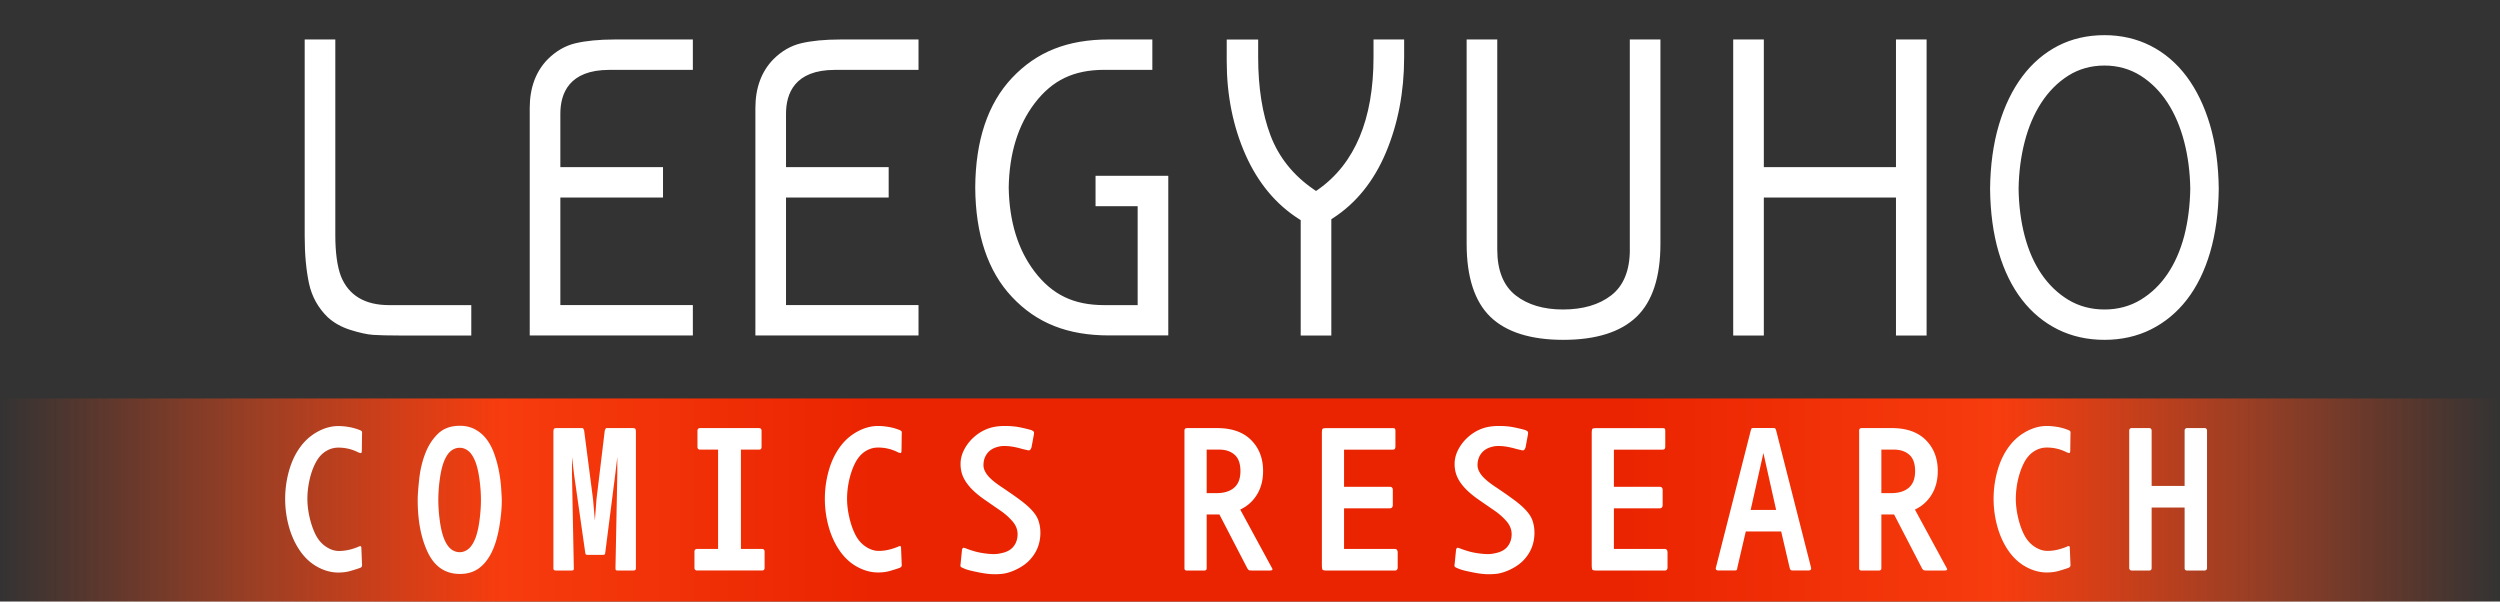 <svg id="BI-type_LW" xmlns="http://www.w3.org/2000/svg" viewBox="0 0 640 154">
  <rect x="0" y="0" width="640" height="154" fill="#333333" stroke="none"/>
  <defs>
    <style>
      #BG{fill:url(#G_BG)}#comicsresearch,#leegyuho{fill:#fff}
    </style>
    <linearGradient id="G_BG" y1="128" x2="640" y2="128" gradientUnits="userSpaceOnUse"><stop offset="0" stop-color="#ff4a16" stop-opacity="0"/><stop offset=".1" stop-color="#ff4a16" stop-opacity=".5"/><stop offset=".2" stop-color="#f73c0e"/><stop offset=".35" stop-color="#ea2400"/><stop offset=".65" stop-color="#ea2400"/><stop offset=".8" stop-color="#f73c0e"/><stop offset=".9" stop-color="#ff4a16" stop-opacity=".5"/><stop offset="1" stop-color="#ff4a16" stop-opacity="0"/></linearGradient>
  </defs>
  <path id="BG" d="M0 102h640v52H0z"/>
  <path id="comicsresearch" d="M79.21 123c-.35 1.63-.52 3.2-.52 4.7 0 1.51.19 3.09.57 4.76.38 1.66.9 3.14 1.55 4.44.66 1.3 1.54 2.31 2.64 3.05 1.1.74 2.21 1.1 3.31 1.1.79 0 1.6-.09 2.41-.26s1.65-.44 2.51-.79c.34-.17.57-.23.67-.16.1.07.16.21.16.42l.16 4.05c.03.32.02.55-.05.71-.07.16-.24.29-.52.39-.79.28-1.63.54-2.51.79-.88.24-1.87.37-2.98.37-1.79 0-3.57-.48-5.33-1.44-1.76-.96-3.26-2.35-4.5-4.15-1.24-1.8-2.18-3.86-2.82-6.17-.64-2.31-.96-4.68-.96-7.09 0-2.42.32-4.78.96-7.09.64-2.31 1.57-4.33 2.8-6.04 1.22-1.72 2.73-3.07 4.5-4.05 1.78-.98 3.56-1.47 5.36-1.47.83 0 1.72.08 2.67.24.95.16 1.91.43 2.87.81.28.11.44.23.49.37.05.14.06.39.03.74l-.05 3.99c0 .49-.07.74-.21.76-.14.02-.38-.04-.72-.18-1.59-.81-3.28-1.21-5.07-1.21-1.21 0-2.33.34-3.36 1.02-1.04.68-1.88 1.68-2.54 3-.67 1.29-1.17 2.77-1.52 4.39zm49.09 2.03c.1 1.58.16 2.56.16 2.94 0 2.17-.22 4.54-.67 7.09-.45 2.56-1.11 4.71-1.99 6.46-.88 1.75-1.98 3.09-3.29 4.02-1.31.93-2.9 1.39-4.76 1.39-3.69 0-6.42-1.8-8.18-5.41-1.76-3.61-2.64-8.13-2.64-13.56 0-1.16.13-2.93.39-5.33s.79-4.62 1.6-6.67 1.92-3.72 3.31-5.02c1.4-1.3 3.23-1.94 5.51-1.94 1.45 0 2.74.31 3.88.92 1.14.61 2.1 1.44 2.9 2.47.79 1.03 1.44 2.23 1.94 3.6s.91 2.82 1.22 4.36c.31 1.54.52 3.1.62 4.68zm-5.18 2.94c0-1.68-.13-3.47-.39-5.36-.26-1.89-.63-3.42-1.11-4.6-.48-1.17-1.06-2.03-1.73-2.57-.67-.54-1.41-.81-2.2-.81-.83 0-1.58.27-2.25.81-.67.54-1.25 1.4-1.73 2.57s-.85 2.71-1.11 4.6a39.45 39.45 0 0 0-.39 5.36c0 1.72.13 3.52.39 5.41.26 1.89.63 3.42 1.11 4.6.48 1.17 1.06 2.03 1.73 2.57.67.54 1.42.81 2.25.81.79 0 1.53-.27 2.2-.81.67-.54 1.25-1.4 1.73-2.57s.85-2.71 1.11-4.6c.26-1.89.39-3.69.39-5.41zm38.53-18.39h-6.16c-.24 0-.39.04-.44.13-.05.09-.13.25-.23.5l-2.12 17.6-.41 5.41-.47-5.41-2.28-17.6c-.1-.24-.18-.41-.23-.5-.05-.09-.2-.13-.44-.13h-6.06c-.55 0-.88.06-.98.18-.1.12-.16.43-.16.92v34.79c0 .39.21.58.62.58h3.99c.28 0 .45-.04.52-.13s.1-.24.1-.45l-.47-24.07v-4.41l.52 4.41 2.9 20.28c.07.18.15.28.23.32.09.04.3.05.65.05h3.31c.34 0 .56-.02.65-.05.09-.03.16-.14.23-.32l2.59-20.28.52-4.41v4.41l-.47 24.07c0 .21.03.36.1.45.07.09.24.13.52.13h3.99c.41 0 .62-.19.62-.58v-34.79c0-.49-.05-.8-.16-.92-.1-.12-.43-.18-.98-.18zm33.46 30.95h-5.43V115.1h4.66c.41 0 .62-.23.62-.68v-4.2c0-.17-.06-.32-.18-.45a.604.604 0 0 0-.44-.18h-15.17c-.17 0-.32.06-.44.18a.61.61 0 0 0-.18.45v4.2c0 .21.06.38.18.5s.27.18.44.18h4.66v25.43h-5.43c-.17 0-.32.06-.44.18a.61.61 0 0 0-.18.45v4.2c0 .21.06.38.18.5s.27.18.44.18h16.72c.41 0 .62-.23.62-.68v-4.2c0-.17-.06-.32-.18-.45a.644.644 0 0 0-.45-.18zm23.78-21.94c.66-1.31 1.5-2.31 2.54-3 1.04-.68 2.16-1.02 3.36-1.02 1.79 0 3.48.4 5.07 1.21.34.14.59.2.72.18.14-.02.21-.27.21-.76l.05-3.99c.03-.35.03-.6-.03-.74-.05-.14-.22-.26-.49-.37-.97-.39-1.92-.66-2.87-.81-.95-.16-1.84-.24-2.67-.24-1.79 0-3.58.49-5.36 1.47-1.78.98-3.28 2.33-4.5 4.05-1.23 1.72-2.16 3.73-2.8 6.04-.64 2.31-.96 4.68-.96 7.09 0 2.42.32 4.78.96 7.09.64 2.31 1.58 4.37 2.82 6.17 1.24 1.8 2.74 3.19 4.5 4.15 1.76.96 3.54 1.44 5.33 1.44 1.1 0 2.1-.12 2.98-.37.88-.25 1.72-.51 2.51-.79.28-.11.45-.24.52-.39.07-.16.09-.39.05-.71l-.16-4.05c0-.21-.05-.35-.16-.42-.1-.07-.33-.02-.67.16-.86.35-1.7.61-2.51.79-.81.18-1.61.26-2.41.26-1.1 0-2.21-.37-3.31-1.1-1.1-.74-1.98-1.75-2.64-3.05-.66-1.3-1.17-2.78-1.55-4.44-.38-1.66-.57-3.25-.57-4.76 0-1.51.17-3.07.52-4.7.36-1.6.86-3.08 1.52-4.39zm45.41 12.19c-.79-.89-1.83-1.81-3.11-2.76-1.28-.95-2.88-2.07-4.81-3.36-1.69-1.12-2.88-2.12-3.57-3-.69-.88-1.04-1.73-1.04-2.57 0-1.3.39-2.38 1.16-3.26.78-.88 1.94-1.42 3.49-1.63.48-.03.98-.03 1.5 0 .52.04 1.06.11 1.63.21.57.11 1.13.24 1.68.39.55.16 1.09.29 1.6.39.41.14.7.14.85 0 .16-.14.28-.37.39-.68l.62-3.36c.03-.28.03-.48-.03-.6-.05-.12-.27-.27-.65-.45-.83-.24-1.81-.48-2.95-.71-1.14-.23-2.42-.34-3.83-.34-1.73 0-3.22.25-4.48.74-1.26.49-2.41 1.2-3.44 2.13a11.13 11.13 0 0 0-2.48 3.18c-.62 1.19-.93 2.42-.93 3.68 0 1.19.22 2.28.65 3.26.43.98 1.1 1.95 1.99 2.92.9.96 2.04 1.93 3.42 2.89 1.38.96 2.81 1.95 4.3 2.97 1.1.77 2.09 1.66 2.95 2.65.86 1 1.29 2.09 1.29 3.28 0 1.23-.35 2.28-1.04 3.15-.69.88-1.76 1.45-3.21 1.73-.76.18-1.52.25-2.28.21-.76-.03-1.58-.12-2.46-.26-.88-.14-1.71-.33-2.48-.58-.78-.24-1.34-.44-1.68-.58-.41-.17-.68-.23-.8-.16s-.22.23-.28.47l-.36 3.63c-.07.39-.05.63.05.74.1.11.41.26.93.47.38.17.94.35 1.68.53.74.17 1.58.35 2.51.53.93.17 1.8.29 2.61.34.81.05 1.63.04 2.46-.03 1.17-.07 2.44-.42 3.8-1.05 1.36-.63 2.49-1.38 3.39-2.26 2-2 3-4.41 3-7.25 0-1.05-.15-2.02-.44-2.92-.26-.89-.81-1.79-1.6-2.68zm61.33 14.64c.28.42.09.63-.57.63h-4.45c-.38 0-.64-.02-.78-.05-.14-.04-.29-.18-.47-.42l-7.19-13.87h-3.26v13.77c0 .39-.22.58-.67.58h-4.4c-.41 0-.62-.19-.62-.58v-35.31c0-.17.06-.32.18-.42.12-.11.27-.16.44-.16h7.71c3.8 0 6.71 1.02 8.75 3.07s3.05 4.69 3.05 7.91c0 2.35-.53 4.37-1.58 6.07a9.836 9.836 0 0 1-4.27 3.81l8.13 14.97zm-9.68-20.58c1.07-.93 1.6-2.34 1.6-4.23 0-1.93-.5-3.33-1.5-4.2-1-.88-2.31-1.31-3.93-1.31h-3.21v11.14h2.54c1.93 0 3.43-.47 4.5-1.4zm41.12 15.69h-12.99v-10.4h11.7c.52 0 .78-.3.78-.89v-3.78c0-.56-.26-.84-.78-.84h-11.7v-9.51h12.37c.31 0 .52-.06.62-.18.1-.12.16-.36.16-.71v-3.78c0-.32-.03-.53-.1-.66-.07-.12-.29-.18-.67-.18h-16.72c-.66 0-1.04.06-1.16.18-.12.12-.18.53-.18 1.23v33.53c0 .77.07 1.22.21 1.34.14.12.55.18 1.24.18h17.24c.48 0 .72-.28.72-.84v-3.78c-.02-.61-.26-.91-.74-.91zm33.71-9.75c-.79-.89-1.83-1.81-3.11-2.76-1.28-.95-2.88-2.07-4.81-3.36-1.69-1.12-2.88-2.12-3.57-3-.69-.88-1.04-1.73-1.04-2.57 0-1.3.39-2.38 1.16-3.26.78-.88 1.94-1.42 3.49-1.63.48-.03.98-.03 1.5 0 .52.04 1.06.11 1.63.21.57.11 1.13.24 1.68.39.55.16 1.09.29 1.6.39.41.14.7.14.85 0 .16-.14.28-.37.39-.68l.62-3.36c.03-.28.03-.48-.03-.6-.05-.12-.27-.27-.65-.45-.83-.24-1.81-.48-2.95-.71-1.14-.23-2.42-.34-3.83-.34-1.73 0-3.22.25-4.48.74-1.26.49-2.41 1.2-3.44 2.13a11.13 11.13 0 0 0-2.48 3.18c-.62 1.19-.93 2.42-.93 3.68 0 1.19.22 2.28.65 3.26.43.98 1.09 1.95 1.99 2.92.9.96 2.04 1.93 3.42 2.89 1.38.96 2.81 1.95 4.3 2.97 1.1.77 2.09 1.66 2.95 2.65.86 1 1.29 2.09 1.29 3.28 0 1.23-.35 2.28-1.04 3.15-.69.88-1.76 1.45-3.21 1.73-.76.18-1.52.25-2.28.21-.76-.03-1.58-.12-2.46-.26-.88-.14-1.71-.33-2.48-.58-.78-.24-1.34-.44-1.68-.58-.41-.17-.68-.23-.8-.16s-.22.23-.28.47l-.36 3.63c-.07.39-.05.63.05.74.1.11.41.26.93.47.38.17.94.35 1.68.53.74.17 1.58.35 2.51.53.93.17 1.8.29 2.61.34.81.05 1.63.04 2.46-.03 1.17-.07 2.44-.42 3.8-1.05 1.36-.63 2.49-1.38 3.39-2.26 2-2 3-4.41 3-7.25 0-1.05-.15-2.02-.44-2.92-.26-.89-.81-1.79-1.6-2.68zm35.37 9.75h-12.99v-10.4h11.7c.52 0 .78-.3.78-.89v-3.78c0-.56-.26-.84-.78-.84h-11.7v-9.51h12.37c.31 0 .52-.06.62-.18.1-.12.16-.36.16-.71v-3.78c0-.32-.03-.53-.1-.66-.07-.12-.29-.18-.67-.18h-16.72c-.66 0-1.04.06-1.16.18-.12.12-.18.53-.18 1.23v33.53c0 .77.07 1.22.21 1.34.14.12.55.18 1.24.18h17.24c.48 0 .72-.28.72-.84v-3.78c-.01-.61-.25-.91-.74-.91zm37.44 4.62c.17.6-.03.89-.62.89h-4.09c-.21 0-.36-.04-.47-.13-.1-.09-.21-.34-.31-.76l-2.12-9.09h-9.06l-2.12 9.09c-.07.49-.16.76-.26.81-.1.05-.28.08-.52.08h-4.09c-.62 0-.83-.3-.62-.89l8.9-35c.1-.28.18-.45.23-.5.05-.05.25-.08.6-.08h4.81c.31 0 .5.03.57.08.07.05.16.22.26.5l8.91 35zm-8.9-14.61l-3.26-14.56-3.26 14.56h6.52zm43.66 14.88c.28.42.09.63-.57.63h-4.45c-.38 0-.64-.02-.78-.05-.14-.04-.29-.18-.47-.42l-7.19-13.87h-3.26v13.77c0 .39-.22.58-.67.58h-4.4c-.41 0-.62-.19-.62-.58v-35.31c0-.17.06-.32.18-.42.12-.11.27-.16.44-.16h7.71c3.8 0 6.71 1.02 8.75 3.07s3.05 4.69 3.05 7.91c0 2.35-.53 4.37-1.58 6.07a9.836 9.836 0 0 1-4.27 3.81l8.13 14.97zm-9.68-20.58c1.07-.93 1.6-2.34 1.6-4.23 0-1.93-.5-3.33-1.5-4.2-1-.88-2.31-1.31-3.93-1.31h-3.21v11.14h2.54c1.93 0 3.43-.47 4.5-1.4zm29.42-6.25c.66-1.31 1.5-2.31 2.54-3 1.04-.68 2.16-1.02 3.36-1.02 1.79 0 3.49.4 5.07 1.21.34.14.59.2.72.18.14-.02.21-.27.21-.76l.05-3.99c.03-.35.03-.6-.03-.74-.05-.14-.22-.26-.49-.37-.97-.39-1.92-.66-2.87-.81-.95-.16-1.84-.24-2.67-.24-1.79 0-3.58.49-5.36 1.47-1.78.98-3.28 2.33-4.5 4.05-1.23 1.72-2.16 3.73-2.8 6.04-.64 2.31-.96 4.68-.96 7.09 0 2.42.32 4.78.96 7.09.64 2.31 1.58 4.37 2.82 6.17 1.24 1.8 2.74 3.19 4.5 4.15 1.76.96 3.54 1.44 5.33 1.44 1.1 0 2.1-.12 2.98-.37.88-.25 1.72-.51 2.51-.79.28-.11.45-.24.52-.39.07-.16.09-.39.05-.71l-.16-4.05c0-.21-.05-.35-.16-.42-.1-.07-.33-.02-.67.16-.86.35-1.7.61-2.51.79-.81.18-1.61.26-2.41.26-1.1 0-2.21-.37-3.31-1.1-1.1-.74-1.98-1.75-2.64-3.05-.66-1.3-1.17-2.78-1.55-4.44-.38-1.66-.57-3.25-.57-4.76 0-1.51.17-3.07.52-4.7.36-1.6.86-3.08 1.52-4.39zm46.73-8.83a.604.604 0 0 0-.44-.18h-4.5c-.17 0-.32.06-.44.18a.61.61 0 0 0-.18.45v14.19h-8.44v-14.19c0-.17-.06-.32-.18-.45a.604.604 0 0 0-.44-.18h-4.5c-.17 0-.32.06-.44.18a.61.61 0 0 0-.18.45v35.21c0 .17.06.32.18.45.12.12.27.18.44.18h4.5c.41 0 .62-.21.62-.63v-15.5h8.44v15.5c0 .42.21.63.62.63h4.5c.17 0 .32-.06.44-.18a.61.61 0 0 0 .18-.45v-35.21c0-.18-.06-.32-.18-.45z"/>
  <path id="leegyuho" d="M99.61 78.11h21.04v7.78h-18.42c-2.83 0-5.08-.06-6.69-.16-1.55-.11-3.53-.54-5.89-1.29-2.29-.73-4.24-1.83-5.78-3.26-2.43-2.37-4.02-5.24-4.75-8.55C78.38 69.19 78 65.1 78 60.44V10.11h7.84v50.11c0 4.4.48 7.92 1.43 10.48 1.98 4.92 6.13 7.41 12.34 7.41zm47.69-67.03c-2.6.62-4.97 1.99-7.06 4.07-3.07 3.12-4.63 7.33-4.63 12.51v58.22h41.76V78.1h-33.92V50.56h26.28v-7.78h-26.28V29.11c0-5.12 2.17-11.22 12.52-11.22h21.4v-7.78h-20.04c-3.95 0-7.32.33-10.03.97zm57.77 0c-2.6.62-4.98 1.99-7.06 4.07-3.07 3.12-4.63 7.33-4.63 12.51v58.22h41.76V78.1h-33.92V50.56h26.28v-7.78h-26.28V29.11c0-5.12 2.17-11.22 12.52-11.22h21.4v-7.78H215.1c-3.95 0-7.33.33-10.03.97zm75.39 41.7h10.78v25.33h-8.54c-7.81 0-13.31-2.64-17.83-8.56-4.27-5.59-6.5-12.84-6.64-21.54.14-8.73 2.38-15.97 6.64-21.57 4.51-5.92 10.01-8.56 17.83-8.56H295V10.1h-11.04c-10.65 0-18.55 3.13-24.89 9.85-6.18 6.56-9.34 15.99-9.41 28.04.07 12.04 3.23 21.47 9.41 28.03 6.33 6.72 14.24 9.85 24.89 9.85h15.12V45h-18.62v7.78zm71.16-38.11c0 15.83-4.76 27.2-14.14 33.82l-.57.4-.57-.39c-5.24-3.58-8.98-8.25-11.1-13.86-2.09-5.53-3.15-12.25-3.15-19.96v-4.56h-8.05v5.56c0 8.71 1.63 16.78 4.83 23.98 3.18 7.15 7.78 12.67 13.65 16.4l.46.29V85.9h7.84V56.12l.46-.3c5.87-3.8 10.41-9.42 13.49-16.72 3.11-7.36 4.69-15.58 4.69-24.44V10.1h-7.84v4.57zm65.62 49.22c0 5.34-1.61 9.29-4.79 11.74-3.1 2.39-7.25 3.6-12.34 3.6-4.95 0-9.02-1.21-12.08-3.6-3.14-2.45-4.73-6.39-4.73-11.73V10.11h-7.84v52.33c0 8.49 2.05 14.77 6.08 18.67 4.04 3.91 10.33 5.89 18.67 5.89 8.35 0 14.65-1.98 18.73-5.89 4.07-3.9 6.13-10.18 6.13-18.67V10.11h-7.84v53.78zm68.13-21.11h-33.83V10.11h-7.84v75.78h7.84V50.56h33.83v35.33h7.84V10.11h-7.84v32.67zM568 48.32c-.06 6.03-.81 11.5-2.21 16.28-1.4 4.75-3.4 8.82-5.95 12.11-2.53 3.27-5.62 5.83-9.18 7.61-3.56 1.78-7.57 2.68-11.93 2.68-4.36 0-8.37-.9-11.93-2.67-3.56-1.77-6.65-4.33-9.18-7.61-2.55-3.29-4.55-7.37-5.95-12.11-1.41-4.78-2.15-10.26-2.21-16.26.06-6.02.82-11.54 2.26-16.39 1.43-4.83 3.45-9 6.01-12.41 2.53-3.38 5.61-6.01 9.13-7.82C530.38 9.92 534.37 9 538.73 9c4.3 0 8.28.92 11.83 2.72 3.56 1.81 6.64 4.44 9.18 7.82 2.55 3.41 4.58 7.58 6.01 12.41 1.43 4.85 2.19 10.37 2.25 16.37zm-7.29 0c-.06-4.21-.58-8.25-1.55-12.01-.98-3.79-2.41-7.16-4.27-10.02-1.88-2.89-4.2-5.21-6.88-6.91-2.73-1.72-5.85-2.6-9.27-2.6-3.43 0-6.55.87-9.28 2.6-2.69 1.7-5 4.03-6.88 6.91-1.86 2.86-3.3 6.23-4.27 10.02-.97 3.77-1.49 7.81-1.55 12.04.06 4.28.58 8.33 1.55 12.02.97 3.72 2.41 7 4.28 9.75 1.88 2.77 4.2 5 6.89 6.63 2.72 1.64 5.84 2.48 9.26 2.48s6.53-.83 9.26-2.48c2.69-1.62 5.01-3.85 6.89-6.63 1.86-2.75 3.3-6.03 4.28-9.75.95-3.7 1.47-7.74 1.54-12.05z"/>
</svg>
